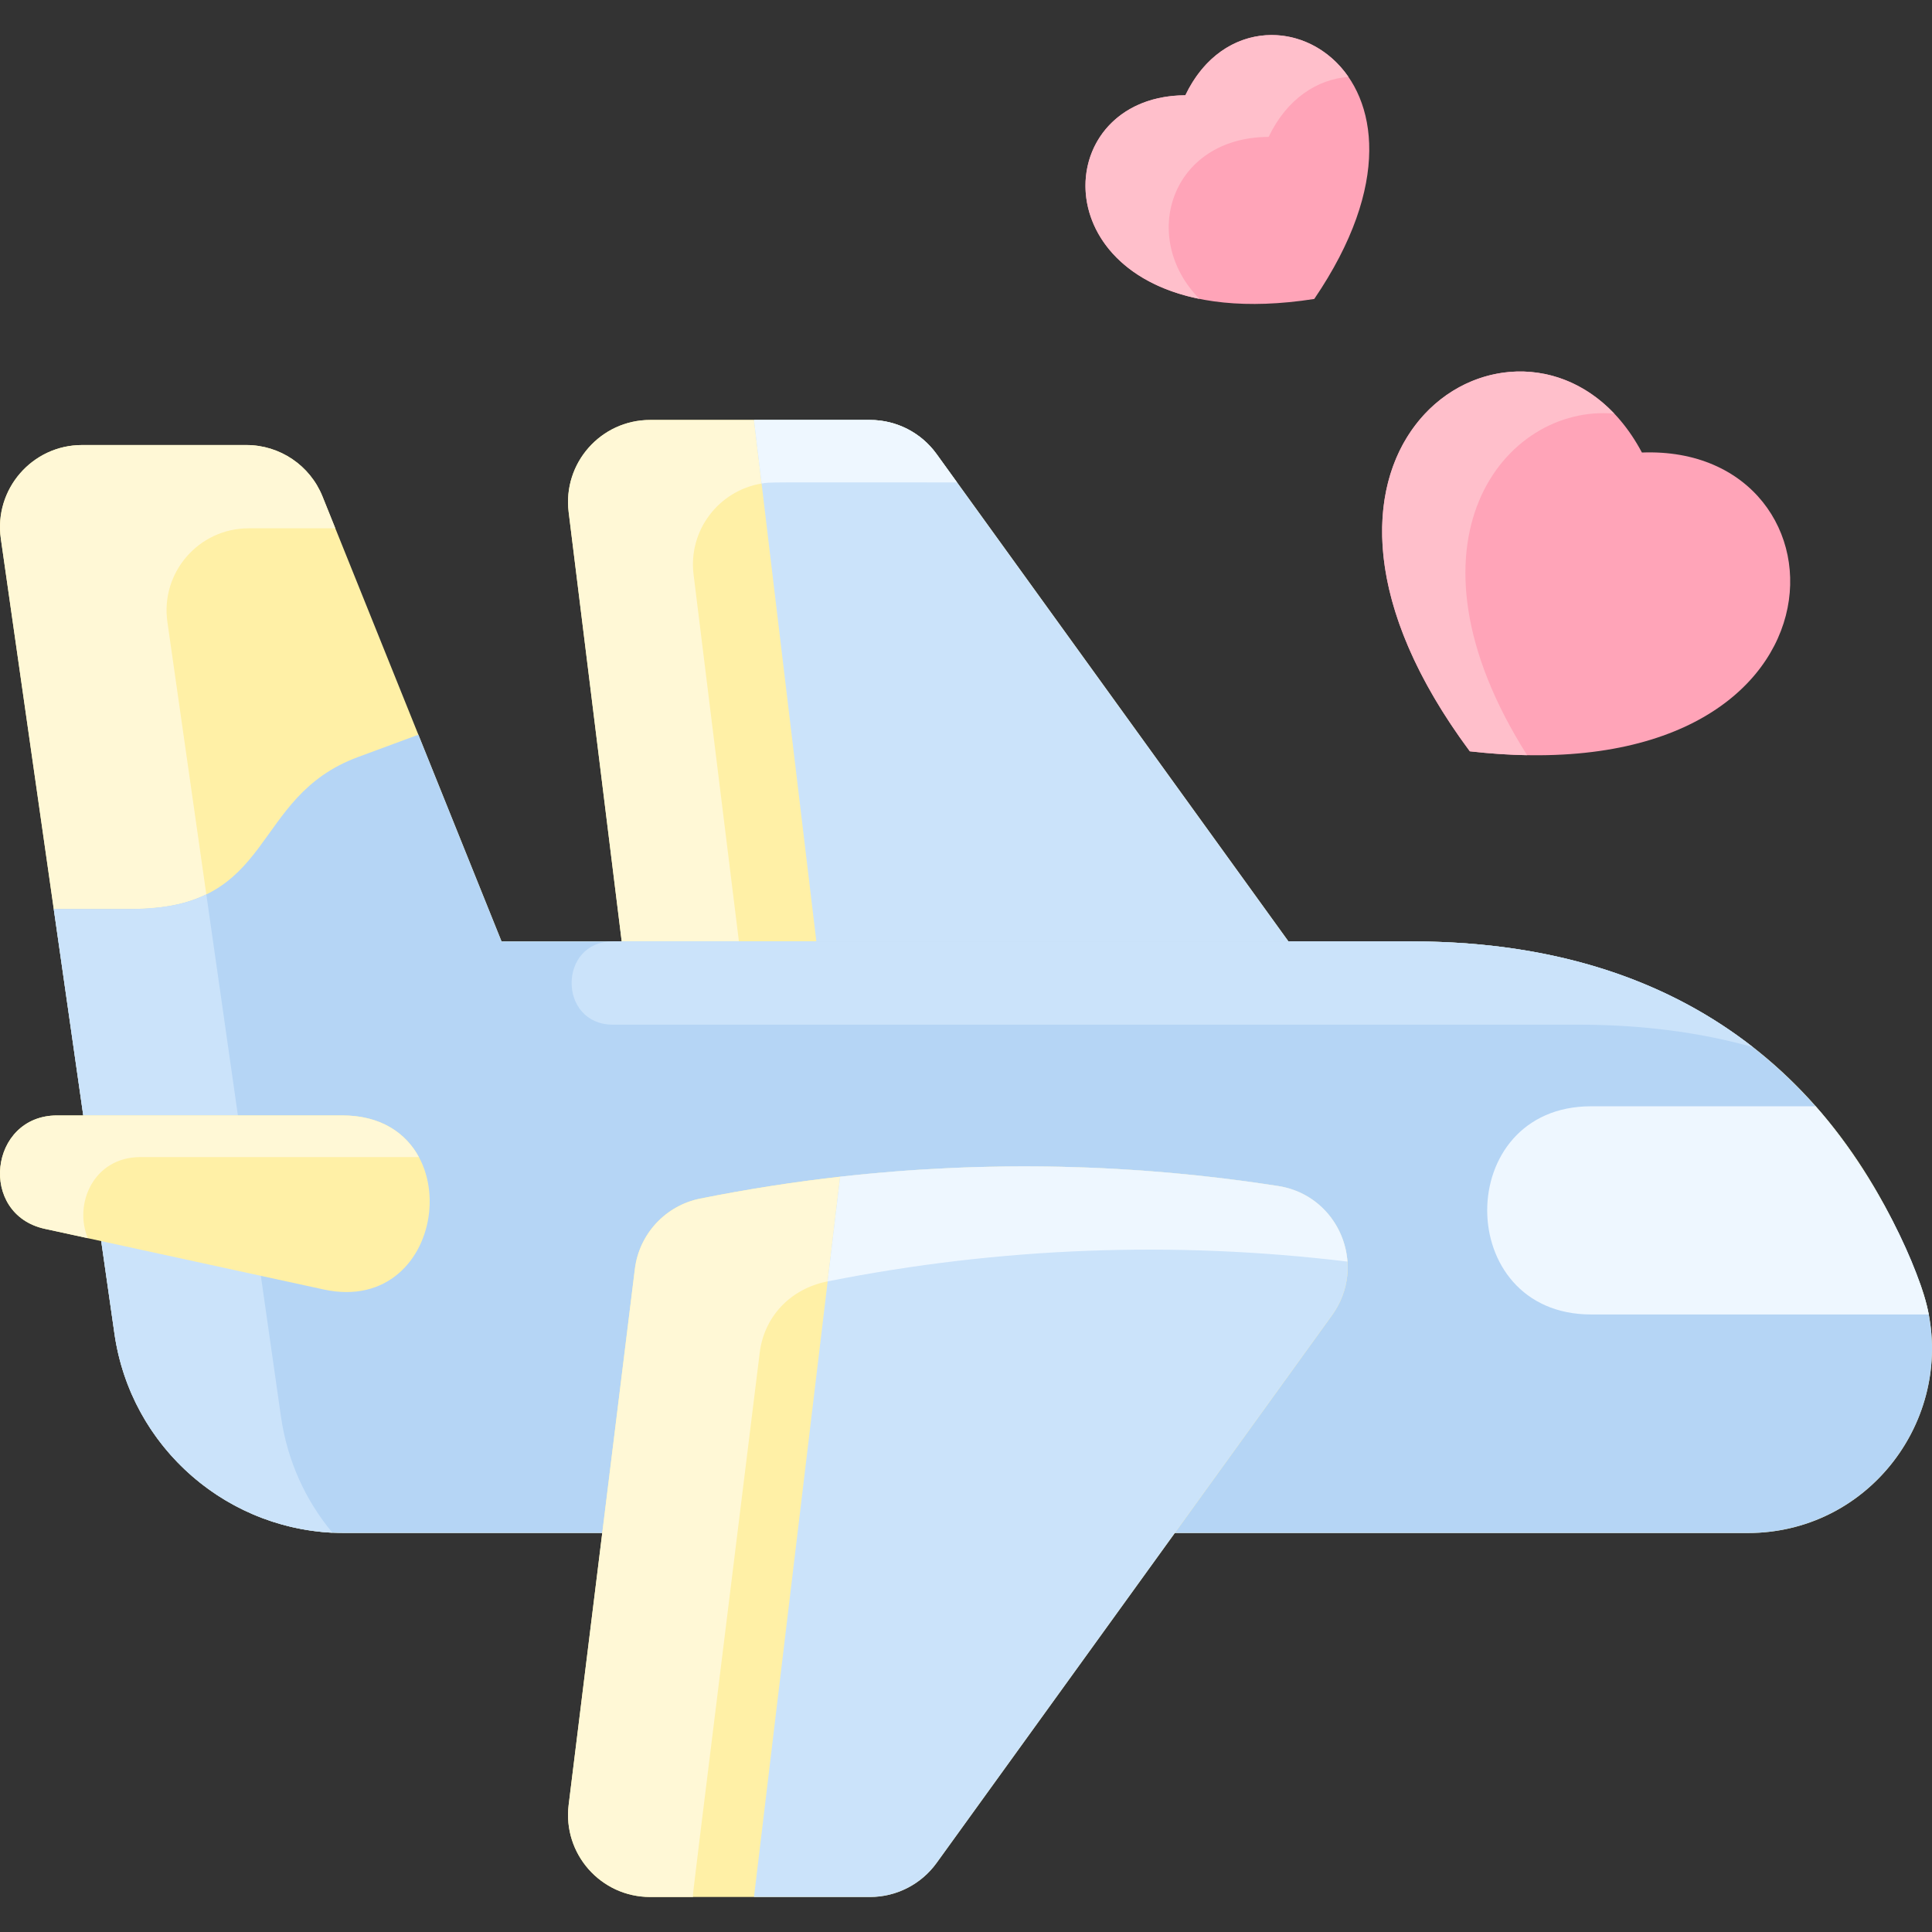 <svg id="Layer_1" enable-background="new 0 0 464.001 464.001" height="512" viewBox="0 0 464.001 464.001" width="512" xmlns="http://www.w3.org/2000/svg">
<rect x="0" y="0" width="464.001" height="464.001" fill="#333333" stroke="none"/>
<path d="m419.732 368.181c31.252 0 52.343-31.353 41.3-60.2-20.051-52.61-61.321-81.89-122.01-81.89h-29.58l-84.51-117.05c-3.71-5.14-9.65-8.18-15.98-8.18h-52.82c-11.84 0-21.01 10.38-19.56 22.13l12.74 103.1h-28.86l-43-106.86c-3-7.46-10.24-12.35-18.28-12.35h-39.46c-11.99 0-21.21 10.63-19.51 22.5l27.29 190.94c3.93 27.46 27.45 47.86 55.19 47.86z" fill="#fff0a6"/>
<path d="m166.573 137.991 10.89 88.1h-28.15l-12.74-103.1c-1.45-11.75 7.72-22.13 19.56-22.13h24.95l1.83 15.27c-10.231 1.67-17.66 11.2-16.34 21.86z" fill="#fff8d6"/>
<path d="m40.203 149.381 9.35 65.43c-8.856 4.3-17.22 3.52-36.64 3.52l-12.71-88.95c-1.7-11.87 7.52-22.5 19.51-22.5h39.46c8.04 0 15.28 4.89 18.28 12.35l3.08 7.65h-20.82c-11.991 0-21.21 10.63-19.51 22.5z" fill="#fff8d6"/>
<path d="m463.222 315.691c-1.966-10.528-12.308-33.19-27.18-50-19.8-22.42-50.24-39.6-97.02-39.6h-218.57l-19.97-49.64-14.54 5.38c-26.11 9.67-19.41 36.5-54.42 36.5h-18.61l14.58 101.99c3.93 27.46 27.45 47.86 55.19 47.86h337.05c28.341 0 48.551-25.91 43.49-52.49z" fill="#b5d5f5"/>
<path d="m420.992 251.491c-12.28-3.45-26.19-5.4-41.97-5.4h-231.815c-13.204 0-13.26-20 0-20h191.815c36.251 0 62.691 10.32 81.97 25.4z" fill="#cbe3fa"/>
<path d="m79.843 368.111c-26.49-1.34-48.55-21.27-52.35-47.79l-14.58-101.99c18.715 0 27.685.828 36.64-3.52l17.94 125.51c1.52 10.56 5.919 20.08 12.35 27.79z" fill="#cbe3fa"/>
<path d="m463.222 315.691h-81.09c-33.26 0-33.29-50 0-50h53.91c14.896 16.836 25.239 39.606 27.18 50z" fill="#eef7ff"/>
<path d="m82.232 267.891c31.22 0 25.79 48.38-4.49 41.8l-66.95-14.56c-16.09-3.49-13.42-27.24 2.92-27.24z" fill="#fff0a6"/>
<path d="m100.602 277.891h-66.89c-11.28 0-16.05 11.32-12.61 19.48l-10.31-2.24c-16.09-3.49-13.42-27.24 2.92-27.24h68.52c9.221 0 15.25 4.22 18.37 10z" fill="#fff8d6"/>
<path d="m224.932 109.041 84.51 117.05h-113.38l-14.98-125.23h27.87c6.331 0 12.271 3.04 15.98 8.18z" fill="#cbe3fa"/>
<path d="m229.852 115.861c-47.509 0-44.72-.11-46.94.27l-1.83-15.27h27.87c6.33 0 12.27 3.04 15.98 8.18z" fill="#eef7ff"/>
<path d="m306.982 284.841c-45.931-7.151-92.777-6.202-138.81 3.02-8.33 1.67-14.66 8.49-15.7 16.92l-15.9 128.68c-1.45 11.76 7.72 22.13 19.56 22.13h52.82c6.33 0 12.27-3.04 15.98-8.17l94.99-131.56c8.611-11.93 1.591-28.75-12.94-31.02z" fill="#fff0a6"/>
<path d="m201.783 282.601-3.01 25.14c-9.519 1.898-15.31 9.021-16.3 17.04-16.984 137.555-16.04 129.261-16.04 130.81h-10.3c-11.84 0-21.01-10.37-19.56-22.13l15.9-128.68c1.04-8.43 7.37-15.25 15.7-16.92 11.179-2.24 22.389-3.99 33.61-5.26z" fill="#fff8d6"/>
<path d="m306.982 284.841c14.53 2.27 21.55 19.09 12.94 31.02l-94.99 131.56c-3.71 5.13-9.65 8.17-15.98 8.17h-27.87l20.7-172.99c35.331-3.97 70.71-3.13 105.2 2.24z" fill="#cbe3fa"/>
<path d="m323.612 302.991c-41.437-5.017-83.383-3.482-124.84 4.75l3.01-25.14c35.33-3.97 70.71-3.13 105.2 2.24 9.68 1.51 16.021 9.47 16.63 18.15z" fill="#eef7ff"/>
<path d="m394.332 108.681c52.52-2 53.42 82.52-41.33 71.76-56.85-76.54 16.701-118.18 41.33-71.76z" fill="#ffa4b8"/>
<path d="m366.763 181.371c-4.34-.08-8.93-.38-13.76-.93-52.38-70.52 5.94-111.42 34.69-81.1-26.35-2.34-53.3 30.92-20.93 82.03z" fill="#ffbfcb"/>
<path d="m284.682 22.881c15.85-33.15 68.45-6.2 30.96 48.92-65.859 10.28-67.699-48.78-30.96-48.92z" fill="#ffa4b8"/>
<path d="m323.852 18.471c-7.41.56-14.73 5.13-19.17 14.41-23.44.09-31.18 24.16-16.6 38.91-37.85-7.65-34.06-48.79-3.4-48.91 8.951-18.72 29.62-18.27 39.17-4.41z" fill="#ffbfcb"/>
</svg>